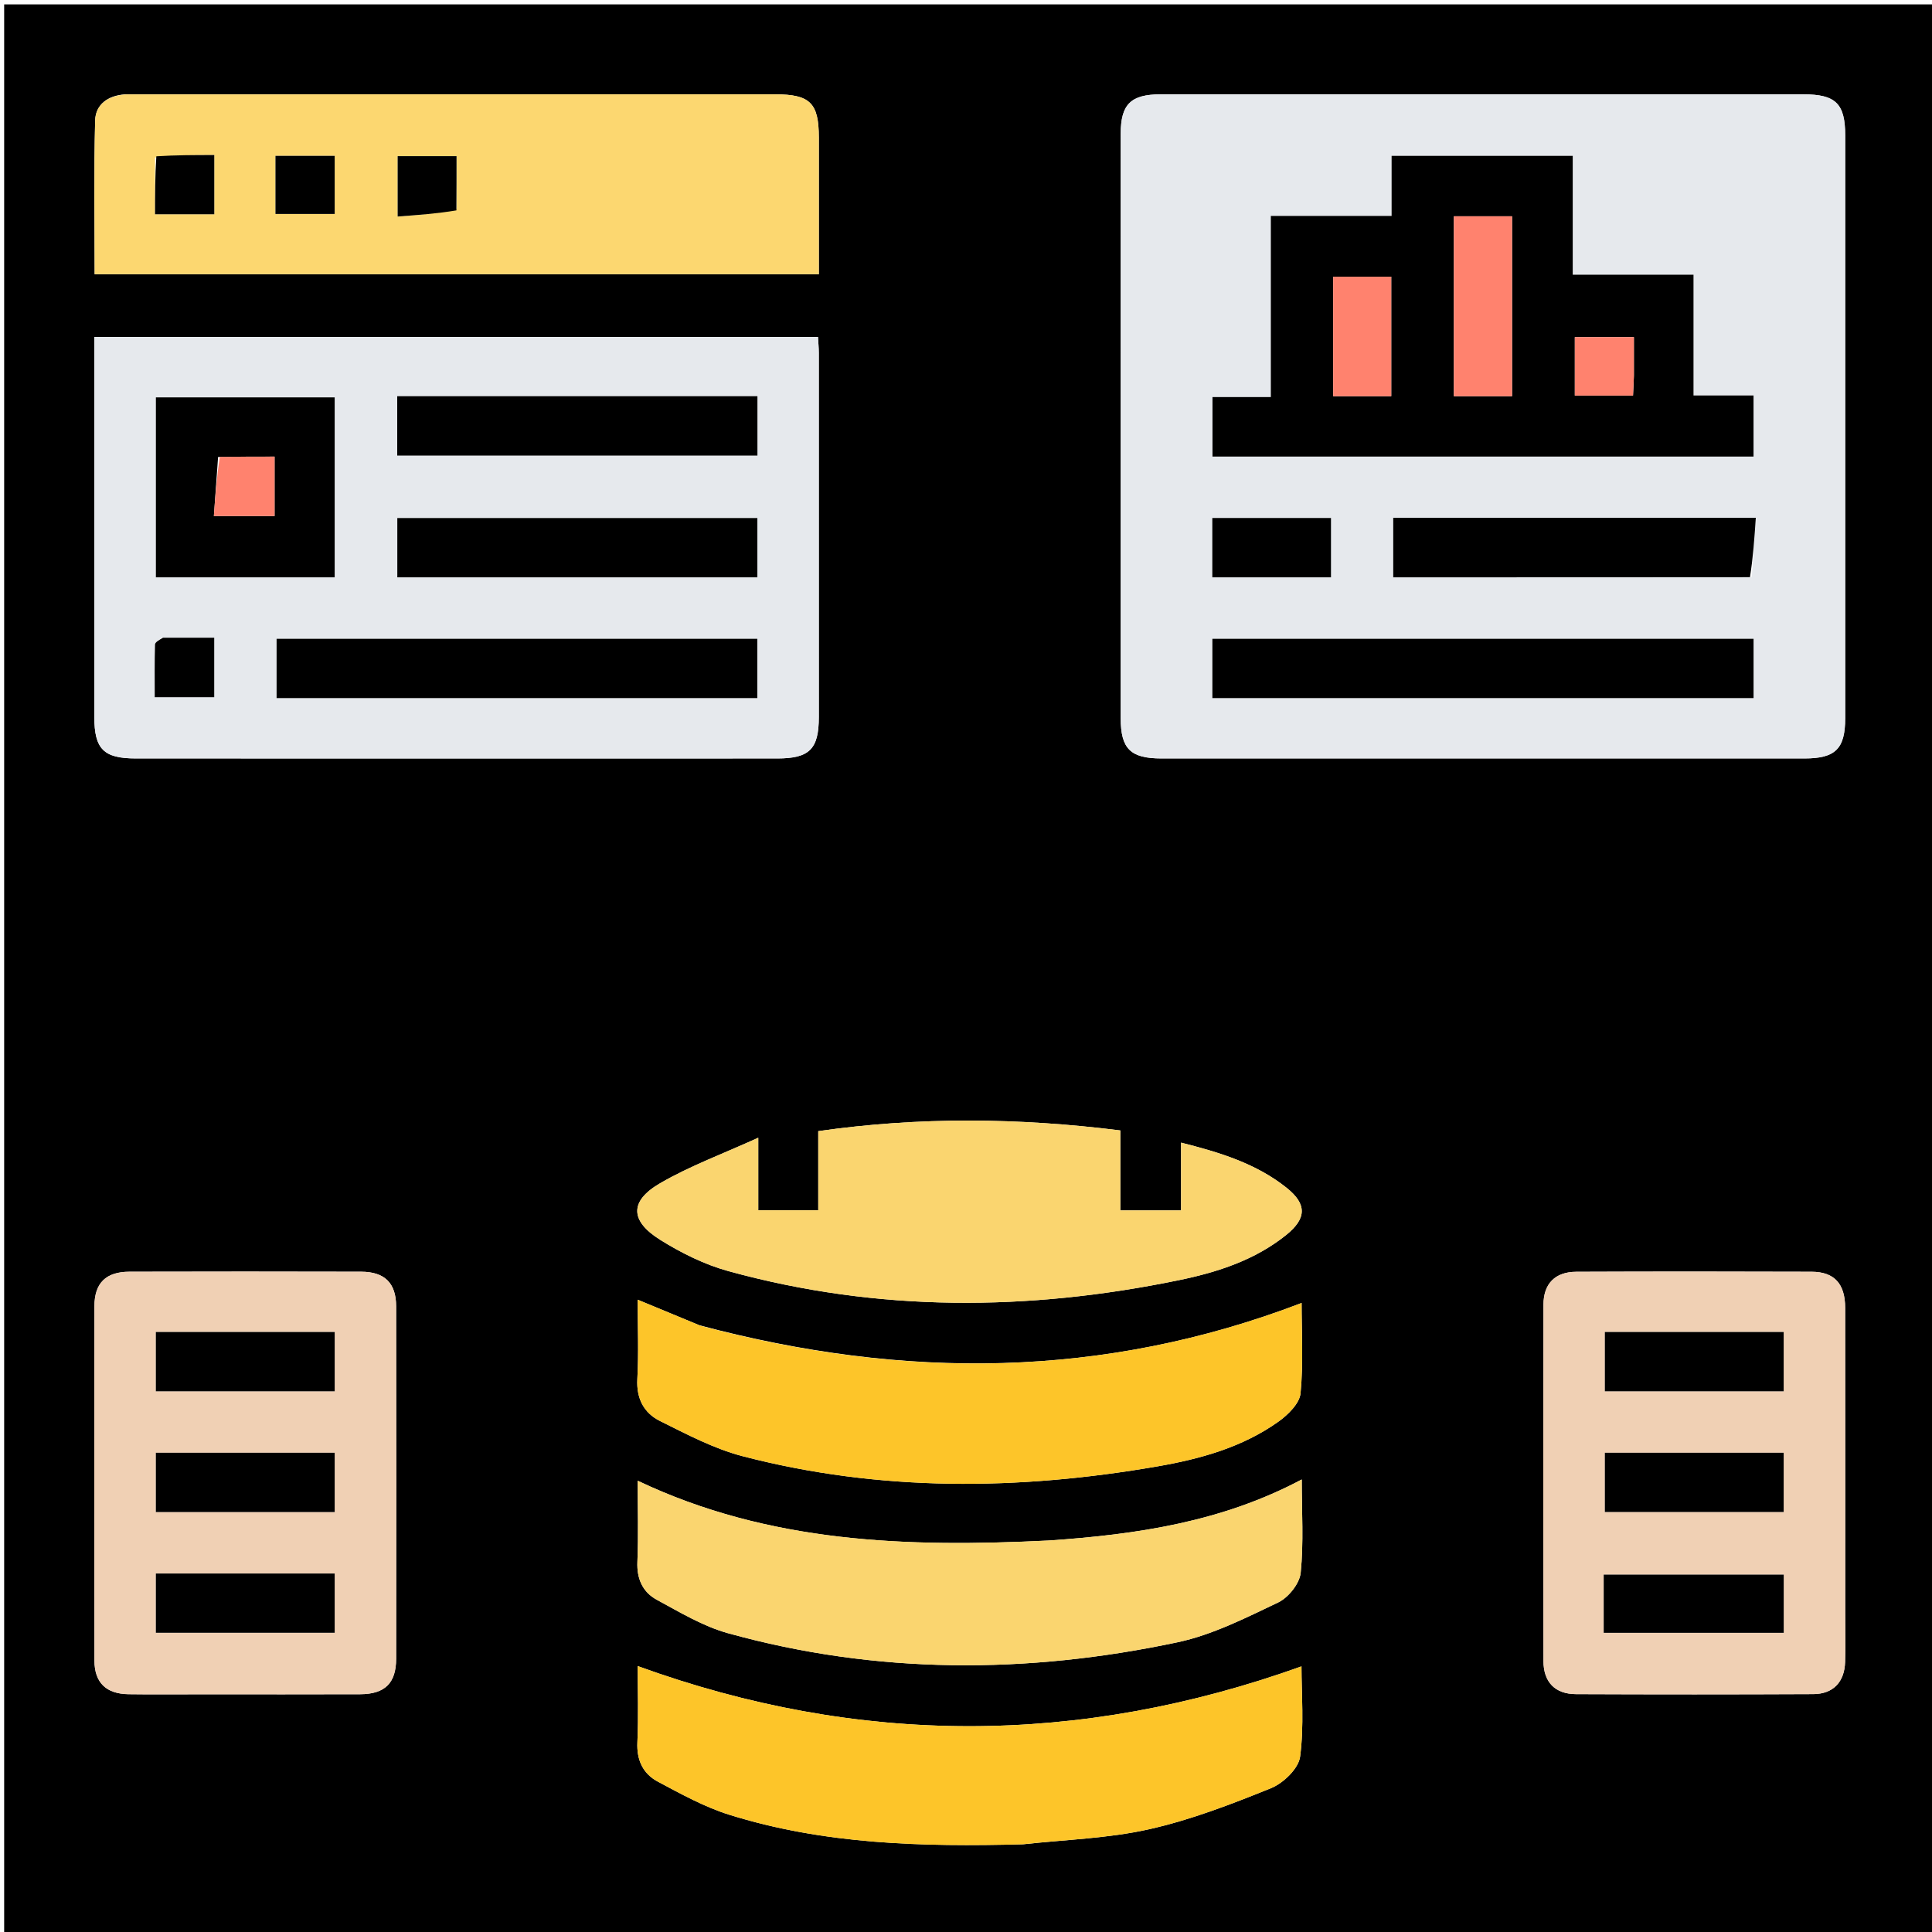 <svg version="1.1" id="Layer_1" xmlns="http://www.w3.org/2000/svg" xmlns:xlink="http://www.w3.org/1999/xlink" x="0px" y="0px"
	 width="100%" viewBox="0 0 512 512" enable-background="new 0 0 512 512" xml:space="preserve">
<path fill="#000000" opacity="1" stroke="none" 
	d="
M513,178 
	C513,289.973 513,401.446 513,512.959 
	C342.402,512.959 171.804,512.959 1.103,512.959 
	C1.103,342.444 1.103,171.888 1.103,1.166 
	C171.667,1.166 342.333,1.166 513,1.166 
	C513,59.862 513,118.681 513,178 
M373.5,25 
	C351.513,25 329.525,24.991 307.538,25.005 
	C299.679,25.011 297.008,27.645 297.006,35.427 
	C296.995,87.064 296.996,138.7 297.005,190.337 
	C297.006,198.448 299.591,200.995 307.805,200.996 
	C364.606,201.003 421.406,201.003 478.206,200.996 
	C486.409,200.995 488.994,198.442 488.995,190.318 
	C489.004,138.848 489.003,87.378 488.996,35.908 
	C488.995,27.471 486.488,25.004 477.94,25.003 
	C443.46,24.997 408.98,25 373.5,25 
M155.5,201 
	C172.333,201 189.165,201.007 205.998,200.997 
	C214.515,200.992 216.995,198.522 216.997,190.017 
	C217.005,157.852 217.003,125.687 216.99,93.522 
	C216.989,92.085 216.844,90.648 216.771,89.298 
	C152.686,89.298 88.952,89.298 25,89.298 
	C25,123.072 24.996,156.55 25.003,190.028 
	C25.005,198.53 27.479,200.996 36.006,200.997 
	C75.504,201.003 115.002,201 155.5,201 
M33.039,25.014 
	C28.638,25.318 25.325,27.656 25.214,31.951 
	C24.863,45.541 25.084,59.145 25.084,72.683 
	C89.32,72.683 153.052,72.683 217,72.683 
	C217,60.385 217.005,48.403 216.998,36.421 
	C216.993,27.294 214.673,25.002 205.433,25.001 
	C148.267,24.999 91.1,25.001 33.039,25.014 
M489,427.496 
	C489,400.528 489.02,373.56 488.985,346.592 
	C488.976,340.218 486.115,337.053 480.126,337.031 
	C459.317,336.955 438.508,336.954 417.7,337.037 
	C412.141,337.059 409.046,340.175 409.034,345.764 
	C408.97,377.227 408.972,408.69 409.031,440.153 
	C409.041,445.778 412.094,448.935 417.621,448.959 
	C438.596,449.047 459.571,449.05 480.546,448.952 
	C485.799,448.928 488.794,445.763 488.967,440.479 
	C489.098,436.488 488.998,432.489 489,427.496 
M54.5,449 
	C68.15,449 81.801,449.037 95.451,448.984 
	C101.994,448.959 104.972,446.05 104.981,439.577 
	C105.022,408.447 105.026,377.318 104.977,346.188 
	C104.967,340.017 101.934,337.037 95.722,337.021 
	C75.246,336.967 54.771,336.968 34.295,337.02 
	C28.071,337.036 25.033,340.009 25.023,346.168 
	C24.974,377.464 24.971,408.76 25.028,440.056 
	C25.039,445.91 28.127,448.892 34.024,448.978 
	C40.514,449.072 47.008,449 54.5,449 
M312.997,307.723 
	C312.997,312.009 312.997,316.295 312.997,320.765 
	C307.512,320.765 302.451,320.765 296.897,320.765 
	C296.897,313.658 296.897,306.768 296.897,299.578 
	C269.977,296.209 243.571,295.93 216.846,299.766 
	C216.846,307.122 216.846,313.891 216.846,320.728 
	C211.434,320.728 206.372,320.728 200.947,320.728 
	C200.947,314.711 200.947,308.957 200.947,301.514 
	C191.632,305.754 182.897,308.958 174.969,313.554 
	C166.794,318.293 166.904,323.549 175.01,328.599 
	C180.581,332.07 186.72,335.121 193.019,336.856 
	C232.622,347.763 272.567,347.497 312.577,339.227 
	C322.697,337.135 332.546,333.937 340.797,327.324 
	C346.335,322.885 346.369,319.086 340.918,314.745 
	C332.832,308.306 323.213,305.397 312.997,302.808 
	C312.997,304.488 312.997,305.64 312.997,307.723 
M277.718,408.265 
	C240.583,410.091 203.873,408.988 168.997,392.411 
	C168.997,399.695 169.217,406.811 168.917,413.906 
	C168.725,418.438 170.347,421.945 174.067,423.959 
	C180.168,427.262 186.305,430.98 192.902,432.811 
	C232.346,443.759 272.218,443.667 312.023,435.228 
	C321.271,433.267 330.08,428.783 338.717,424.674 
	C341.431,423.383 344.404,419.674 344.694,416.812 
	C345.505,408.803 344.977,400.658 344.977,392.077 
	C323.893,403.269 301.489,406.656 277.718,408.265 
M271.277,488.749 
	C282.352,487.515 293.635,487.208 304.445,484.787 
	C315.514,482.309 326.281,478.158 336.834,473.884 
	C340.107,472.558 344.126,468.683 344.539,465.546 
	C345.622,457.323 344.905,448.863 344.905,441.61 
	C285.956,462.73 227.567,462.781 168.997,441.529 
	C168.997,447.752 169.235,454.755 168.914,461.731 
	C168.696,466.467 170.419,470.067 174.33,472.149 
	C180.453,475.409 186.642,478.85 193.213,480.909 
	C218.328,488.78 244.277,489.462 271.277,488.749 
M185.34,351.205 
	C180.016,349.001 174.692,346.798 168.997,344.441 
	C168.997,351.561 169.284,358.523 168.902,365.449 
	C168.617,370.634 170.651,374.468 174.905,376.578 
	C182.007,380.1 189.191,383.925 196.788,385.903 
	C233.179,395.374 269.975,394.98 306.781,388.6 
	C318.088,386.64 329.263,383.549 338.809,376.739 
	C341.342,374.931 344.406,371.925 344.66,369.228 
	C345.428,361.066 344.937,352.785 344.937,345.308 
	C292.473,365.392 239.588,365.672 185.34,351.205 
z"/>
<path fill="#E6E9ED" opacity="1" stroke="none" 
	d="
M374,25 
	C408.98,25 443.46,24.997 477.94,25.003 
	C486.488,25.004 488.995,27.471 488.996,35.908 
	C489.003,87.378 489.004,138.848 488.995,190.318 
	C488.994,198.442 486.409,200.995 478.206,200.996 
	C421.406,201.003 364.606,201.003 307.805,200.996 
	C299.591,200.995 297.006,198.448 297.005,190.337 
	C296.996,138.7 296.995,87.064 297.006,35.427 
	C297.008,27.645 299.679,25.011 307.538,25.005 
	C329.525,24.991 351.513,25 374,25 
M443.5,121 
	C450.595,121 457.69,121 464.704,121 
	C464.704,115.347 464.704,110.279 464.704,104.806 
	C459.338,104.806 454.263,104.806 448.799,104.806 
	C448.799,93.995 448.799,83.592 448.799,72.795 
	C437.992,72.795 427.588,72.795 416.792,72.795 
	C416.792,61.988 416.792,51.585 416.792,41.304 
	C400.653,41.304 384.925,41.304 368.789,41.304 
	C368.789,46.678 368.789,51.752 368.789,57.217 
	C357.978,57.217 347.575,57.217 336.784,57.217 
	C336.784,73.355 336.784,89.086 336.784,105.22 
	C331.31,105.22 326.237,105.22 321.322,105.22 
	C321.322,110.704 321.322,115.773 321.322,121 
	C361.93,121 402.215,121 443.5,121 
M456.457,185 
	C459.229,185 462.001,185 464.711,185 
	C464.711,179.365 464.711,174.296 464.711,169.282 
	C416.696,169.282 368.971,169.282 321.291,169.282 
	C321.291,174.638 321.291,179.707 321.291,185 
	C366.209,185 410.837,185 456.457,185 
M464.243,152.933 
	C464.593,147.76 464.944,142.587 465.308,137.212 
	C432.843,137.212 401.115,137.212 369.22,137.212 
	C369.22,142.494 369.22,147.562 369.22,152.995 
	C400.719,152.995 431.998,152.995 464.243,152.933 
M346.424,153 
	C348.527,153 350.63,153 352.728,153 
	C352.728,147.395 352.728,142.329 352.728,137.269 
	C342.059,137.269 331.664,137.269 321.274,137.269 
	C321.274,142.61 321.274,147.676 321.274,153 
	C329.509,153 337.473,153 346.424,153 
z"/>
<path fill="#E6E9ED" opacity="1" stroke="none" 
	d="
M155,201 
	C115.002,201 75.504,201.003 36.006,200.997 
	C27.479,200.996 25.005,198.53 25.003,190.028 
	C24.996,156.55 25,123.072 25,89.298 
	C88.952,89.298 152.686,89.298 216.771,89.298 
	C216.844,90.648 216.989,92.085 216.99,93.522 
	C217.003,125.687 217.005,157.852 216.997,190.017 
	C216.995,198.522 214.515,200.992 205.998,200.997 
	C189.165,201.007 172.333,201 155,201 
M49.546,153 
	C62.633,153 75.72,153 88.693,153 
	C88.693,136.657 88.693,120.925 88.693,105.308 
	C72.654,105.308 56.922,105.308 41.31,105.308 
	C41.31,121.349 41.31,137.08 41.31,153 
	C43.933,153 46.248,153 49.546,153 
M164.5,185 
	C176.594,185 188.687,185 200.7,185 
	C200.7,179.342 200.7,174.274 200.7,169.291 
	C158.009,169.291 115.618,169.291 73.3,169.291 
	C73.3,174.656 73.3,179.725 73.3,185 
	C103.566,185 133.533,185 164.5,185 
M110.603,105 
	C108.83,105 107.057,105 105.268,105 
	C105.268,110.592 105.268,115.661 105.268,120.737 
	C137.263,120.737 168.99,120.737 200.728,120.737 
	C200.728,115.4 200.728,110.331 200.728,105 
	C170.831,105 141.205,105 110.603,105 
M127.5,153 
	C151.919,153 176.339,153 200.71,153 
	C200.71,147.362 200.71,142.294 200.71,137.282 
	C168.694,137.282 136.969,137.282 105.29,137.282 
	C105.29,142.638 105.29,147.706 105.29,153 
	C112.553,153 119.526,153 127.5,153 
M42.718,169.005 
	C42.147,169.606 41.099,170.192 41.081,170.81 
	C40.941,175.419 41.005,180.034 41.005,184.775 
	C46.511,184.775 51.576,184.775 56.772,184.775 
	C56.772,179.482 56.772,174.417 56.772,169 
	C52.261,169 47.971,169 42.718,169.005 
z"/>
<path fill="#FCD770" opacity="1" stroke="none" 
	d="
M33.487,25.008 
	C91.1,25.001 148.267,24.999 205.433,25.001 
	C214.673,25.002 216.993,27.294 216.998,36.421 
	C217.005,48.403 217,60.385 217,72.683 
	C153.052,72.683 89.32,72.683 25.084,72.683 
	C25.084,59.145 24.863,45.541 25.214,31.951 
	C25.325,27.656 28.638,25.318 33.487,25.008 
M120.991,55.273 
	C120.991,50.538 120.991,45.803 120.991,41.377 
	C115.187,41.377 110.126,41.377 105.381,41.377 
	C105.381,46.818 105.381,51.879 105.381,57.38 
	C110.828,56.977 115.871,56.604 120.991,55.273 
M73,49.482 
	C73,51.907 73,54.331 73,56.701 
	C78.65,56.701 83.703,56.701 88.698,56.701 
	C88.698,51.343 88.698,46.29 88.698,41.305 
	C83.339,41.305 78.286,41.305 73,41.305 
	C73,43.911 73,46.214 73,49.482 
M41.088,41.756 
	C41.088,46.694 41.088,51.633 41.088,56.781 
	C46.463,56.781 51.516,56.781 56.785,56.781 
	C56.785,51.529 56.785,46.477 56.785,41.086 
	C51.648,41.086 46.711,41.086 41.088,41.756 
z"/>
<path fill="#F0D0B4" opacity="1" stroke="none" 
	d="
M489,427.995 
	C488.998,432.489 489.098,436.488 488.967,440.479 
	C488.794,445.763 485.799,448.928 480.546,448.952 
	C459.571,449.05 438.596,449.047 417.621,448.959 
	C412.094,448.935 409.041,445.778 409.031,440.153 
	C408.972,408.69 408.97,377.227 409.034,345.764 
	C409.046,340.175 412.141,337.059 417.7,337.037 
	C438.508,336.954 459.317,336.955 480.126,337.031 
	C486.115,337.053 488.976,340.218 488.985,346.592 
	C489.02,373.56 489,400.528 489,427.995 
M425,426.457 
	C425,428.554 425,430.652 425,432.718 
	C441.296,432.718 457.013,432.718 472.707,432.718 
	C472.707,427.37 472.707,422.308 472.707,417.286 
	C456.695,417.286 440.978,417.286 425,417.286 
	C425,420.208 425,422.845 425,426.457 
M436.518,385 
	C432.753,385 428.988,385 425.305,385 
	C425.305,390.655 425.305,395.716 425.305,400.705 
	C441.327,400.705 457.042,400.705 472.694,400.705 
	C472.694,395.342 472.694,390.281 472.694,385 
	C460.764,385 449.138,385 436.518,385 
M436.518,353 
	C432.753,353 428.988,353 425.305,353 
	C425.305,358.655 425.305,363.716 425.305,368.705 
	C441.327,368.705 457.042,368.705 472.694,368.705 
	C472.694,363.342 472.694,358.281 472.694,353 
	C460.764,353 449.138,353 436.518,353 
z"/>
<path fill="#F0D0B4" opacity="1" stroke="none" 
	d="
M54,449 
	C47.008,449 40.514,449.072 34.024,448.978 
	C28.127,448.892 25.039,445.91 25.028,440.056 
	C24.971,408.76 24.974,377.464 25.023,346.168 
	C25.033,340.009 28.071,337.036 34.295,337.02 
	C54.771,336.968 75.246,336.967 95.722,337.021 
	C101.934,337.037 104.967,340.017 104.977,346.188 
	C105.026,377.318 105.022,408.447 104.981,439.577 
	C104.972,446.05 101.994,448.959 95.451,448.984 
	C81.801,449.037 68.15,449 54,449 
M60.5,417 
	C54.078,417 47.655,417 41.306,417 
	C41.306,422.656 41.306,427.718 41.306,432.705 
	C57.328,432.705 73.042,432.705 88.695,432.705 
	C88.695,427.344 88.695,422.283 88.695,417 
	C79.427,417 70.464,417 60.5,417 
M63.5,385 
	C56.079,385 48.657,385 41.304,385 
	C41.304,390.653 41.304,395.714 41.304,400.707 
	C57.324,400.707 73.039,400.707 88.696,400.707 
	C88.696,395.348 88.696,390.287 88.696,385 
	C80.43,385 72.465,385 63.5,385 
M77.482,353 
	C65.403,353 53.324,353 41.302,353 
	C41.302,358.649 41.302,363.711 41.302,368.707 
	C57.321,368.707 73.037,368.707 88.697,368.707 
	C88.697,363.349 88.697,358.288 88.697,353 
	C85.09,353 81.783,353 77.482,353 
z"/>
<path fill="#FAD56F" opacity="1" stroke="none" 
	d="
M312.997,307.258 
	C312.997,305.64 312.997,304.488 312.997,302.808 
	C323.213,305.397 332.832,308.306 340.918,314.745 
	C346.369,319.086 346.335,322.885 340.797,327.324 
	C332.546,333.937 322.697,337.135 312.577,339.227 
	C272.567,347.497 232.622,347.763 193.019,336.856 
	C186.72,335.121 180.581,332.07 175.01,328.599 
	C166.904,323.549 166.794,318.293 174.969,313.554 
	C182.897,308.958 191.632,305.754 200.947,301.514 
	C200.947,308.957 200.947,314.711 200.947,320.728 
	C206.372,320.728 211.434,320.728 216.846,320.728 
	C216.846,313.891 216.846,307.122 216.846,299.766 
	C243.571,295.93 269.977,296.209 296.897,299.578 
	C296.897,306.768 296.897,313.658 296.897,320.765 
	C302.451,320.765 307.512,320.765 312.997,320.765 
	C312.997,316.295 312.997,312.009 312.997,307.258 
z"/>
<path fill="#FAD56F" opacity="1" stroke="none" 
	d="
M278.184,408.234 
	C301.489,406.656 323.893,403.269 344.977,392.077 
	C344.977,400.658 345.505,408.803 344.694,416.812 
	C344.404,419.674 341.431,423.383 338.717,424.674 
	C330.08,428.783 321.271,433.267 312.023,435.228 
	C272.218,443.667 232.346,443.759 192.902,432.811 
	C186.305,430.98 180.168,427.262 174.067,423.959 
	C170.347,421.945 168.725,418.438 168.917,413.906 
	C169.217,406.811 168.997,399.695 168.997,392.411 
	C203.873,408.988 240.583,410.091 278.184,408.234 
z"/>
<path fill="#FDC529" opacity="1" stroke="none" 
	d="
M270.799,488.772 
	C244.277,489.462 218.328,488.78 193.213,480.909 
	C186.642,478.85 180.453,475.409 174.33,472.149 
	C170.419,470.067 168.696,466.467 168.914,461.731 
	C169.235,454.755 168.997,447.752 168.997,441.529 
	C227.567,462.781 285.956,462.73 344.905,441.61 
	C344.905,448.863 345.622,457.323 344.539,465.546 
	C344.126,468.683 340.107,472.558 336.834,473.884 
	C326.281,478.158 315.514,482.309 304.445,484.787 
	C293.635,487.208 282.352,487.515 270.799,488.772 
z"/>
<path fill="#FDC529" opacity="1" stroke="none" 
	d="
M185.705,351.357 
	C239.588,365.672 292.473,365.392 344.937,345.308 
	C344.937,352.785 345.428,361.066 344.66,369.228 
	C344.406,371.925 341.342,374.931 338.809,376.739 
	C329.263,383.549 318.088,386.64 306.781,388.6 
	C269.975,394.98 233.179,395.374 196.788,385.903 
	C189.191,383.925 182.007,380.1 174.905,376.578 
	C170.651,374.468 168.617,370.634 168.902,365.449 
	C169.284,358.523 168.997,351.561 168.997,344.441 
	C174.692,346.798 180.016,349.001 185.705,351.357 
z"/>
<path fill="#000000" opacity="1" stroke="none" 
	d="
M443,121 
	C402.215,121 361.93,121 321.322,121 
	C321.322,115.773 321.322,110.704 321.322,105.22 
	C326.237,105.22 331.31,105.22 336.784,105.22 
	C336.784,89.086 336.784,73.355 336.784,57.217 
	C347.575,57.217 357.978,57.217 368.789,57.217 
	C368.789,51.752 368.789,46.678 368.789,41.304 
	C384.925,41.304 400.653,41.304 416.792,41.304 
	C416.792,51.585 416.792,61.988 416.792,72.795 
	C427.588,72.795 437.992,72.795 448.799,72.795 
	C448.799,83.592 448.799,93.995 448.799,104.806 
	C454.263,104.806 459.338,104.806 464.704,104.806 
	C464.704,110.279 464.704,115.347 464.704,121 
	C457.69,121 450.595,121 443,121 
M394.453,104.999 
	C396.546,104.999 398.638,104.999 400.709,104.999 
	C400.709,88.692 400.709,72.999 400.709,57.311 
	C395.364,57.311 390.315,57.311 385.295,57.311 
	C385.295,73.317 385.295,89.01 385.295,104.999 
	C388.218,104.999 390.85,104.999 394.453,104.999 
M361.482,104.999 
	C363.903,104.999 366.324,104.999 368.696,104.999 
	C368.696,94.007 368.696,83.642 368.696,73.319 
	C363.34,73.319 358.294,73.319 353.31,73.319 
	C353.31,84.005 353.31,94.37 353.31,104.999 
	C355.917,104.999 358.218,104.999 361.482,104.999 
M433,99.41 
	C433,96.005 433,92.6 433,89.341 
	C427.278,89.341 422.238,89.341 417.343,89.341 
	C417.343,94.727 417.343,99.768 417.343,104.83 
	C422.607,104.83 427.528,104.83 432.769,104.83 
	C432.851,103.248 432.925,101.812 433,99.41 
z"/>
<path fill="#000000" opacity="1" stroke="none" 
	d="
M455.961,185 
	C410.837,185 366.209,185 321.291,185 
	C321.291,179.707 321.291,174.638 321.291,169.282 
	C368.971,169.282 416.696,169.282 464.711,169.282 
	C464.711,174.296 464.711,179.365 464.711,185 
	C462.001,185 459.229,185 455.961,185 
z"/>
<path fill="#000000" opacity="1" stroke="none" 
	d="
M463.76,152.964 
	C431.998,152.995 400.719,152.995 369.22,152.995 
	C369.22,147.562 369.22,142.494 369.22,137.212 
	C401.115,137.212 432.843,137.212 465.308,137.212 
	C464.944,142.587 464.593,147.76 463.76,152.964 
z"/>
<path fill="#000000" opacity="1" stroke="none" 
	d="
M345.931,153 
	C337.473,153 329.509,153 321.274,153 
	C321.274,147.676 321.274,142.61 321.274,137.269 
	C331.664,137.269 342.059,137.269 352.728,137.269 
	C352.728,142.329 352.728,147.395 352.728,153 
	C350.63,153 348.527,153 345.931,153 
z"/>
<path fill="#000000" opacity="1" stroke="none" 
	d="
M49.054,153 
	C46.248,153 43.933,153 41.31,153 
	C41.31,137.08 41.31,121.349 41.31,105.308 
	C56.922,105.308 72.654,105.308 88.693,105.308 
	C88.693,120.925 88.693,136.657 88.693,153 
	C75.72,153 62.633,153 49.054,153 
M57.793,121.109 
	C57.427,126.25 57.061,131.392 56.679,136.767 
	C62.499,136.767 67.538,136.767 72.764,136.767 
	C72.764,131.494 72.764,126.456 72.764,121.014 
	C67.942,121.014 63.345,121.014 57.793,121.109 
z"/>
<path fill="#000000" opacity="1" stroke="none" 
	d="
M164,185 
	C133.533,185 103.566,185 73.3,185 
	C73.3,179.725 73.3,174.656 73.3,169.291 
	C115.618,169.291 158.009,169.291 200.7,169.291 
	C200.7,174.274 200.7,179.342 200.7,185 
	C188.687,185 176.594,185 164,185 
z"/>
<path fill="#000000" opacity="1" stroke="none" 
	d="
M111.091,105 
	C141.205,105 170.831,105 200.728,105 
	C200.728,110.331 200.728,115.4 200.728,120.737 
	C168.99,120.737 137.263,120.737 105.268,120.737 
	C105.268,115.661 105.268,110.592 105.268,105 
	C107.057,105 108.83,105 111.091,105 
z"/>
<path fill="#000000" opacity="1" stroke="none" 
	d="
M127,153 
	C119.526,153 112.553,153 105.29,153 
	C105.29,147.706 105.29,142.638 105.29,137.282 
	C136.969,137.282 168.694,137.282 200.71,137.282 
	C200.71,142.294 200.71,147.362 200.71,153 
	C176.339,153 151.919,153 127,153 
z"/>
<path fill="#000000" opacity="1" stroke="none" 
	d="
M43.199,169.003 
	C47.971,169 52.261,169 56.772,169 
	C56.772,174.417 56.772,179.482 56.772,184.775 
	C51.576,184.775 46.511,184.775 41.005,184.775 
	C41.005,180.034 40.941,175.419 41.081,170.81 
	C41.099,170.192 42.147,169.606 43.199,169.003 
z"/>
<path fill="#000000" opacity="1" stroke="none" 
	d="
M120.953,55.752 
	C115.871,56.604 110.828,56.977 105.381,57.38 
	C105.381,51.879 105.381,46.818 105.381,41.377 
	C110.126,41.377 115.187,41.377 120.991,41.377 
	C120.991,45.803 120.991,50.538 120.953,55.752 
z"/>
<path fill="#000000" opacity="1" stroke="none" 
	d="
M73,49 
	C73,46.214 73,43.911 73,41.305 
	C78.286,41.305 83.339,41.305 88.698,41.305 
	C88.698,46.29 88.698,51.343 88.698,56.701 
	C83.703,56.701 78.65,56.701 73,56.701 
	C73,54.331 73,51.907 73,49 
z"/>
<path fill="#000000" opacity="1" stroke="none" 
	d="
M41.431,41.421 
	C46.711,41.086 51.648,41.086 56.785,41.086 
	C56.785,46.477 56.785,51.529 56.785,56.781 
	C51.516,56.781 46.463,56.781 41.088,56.781 
	C41.088,51.633 41.088,46.694 41.431,41.421 
z"/>
<path fill="#000000" opacity="1" stroke="none" 
	d="
M425,425.97 
	C425,422.845 425,420.208 425,417.286 
	C440.978,417.286 456.695,417.286 472.707,417.286 
	C472.707,422.308 472.707,427.37 472.707,432.718 
	C457.013,432.718 441.296,432.718 425,432.718 
	C425,430.652 425,428.554 425,425.97 
z"/>
<path fill="#000000" opacity="1" stroke="none" 
	d="
M437.015,385 
	C449.138,385 460.764,385 472.694,385 
	C472.694,390.281 472.694,395.342 472.694,400.705 
	C457.042,400.705 441.327,400.705 425.305,400.705 
	C425.305,395.716 425.305,390.655 425.305,385 
	C428.988,385 432.753,385 437.015,385 
z"/>
<path fill="#000000" opacity="1" stroke="none" 
	d="
M437.015,353 
	C449.138,353 460.764,353 472.694,353 
	C472.694,358.281 472.694,363.342 472.694,368.705 
	C457.042,368.705 441.327,368.705 425.305,368.705 
	C425.305,363.716 425.305,358.655 425.305,353 
	C428.988,353 432.753,353 437.015,353 
z"/>
<path fill="#000000" opacity="1" stroke="none" 
	d="
M61,417 
	C70.464,417 79.427,417 88.695,417 
	C88.695,422.283 88.695,427.344 88.695,432.705 
	C73.042,432.705 57.328,432.705 41.306,432.705 
	C41.306,427.718 41.306,422.656 41.306,417 
	C47.655,417 54.078,417 61,417 
z"/>
<path fill="#000000" opacity="1" stroke="none" 
	d="
M64,385 
	C72.465,385 80.43,385 88.696,385 
	C88.696,390.287 88.696,395.348 88.696,400.707 
	C73.039,400.707 57.324,400.707 41.304,400.707 
	C41.304,395.714 41.304,390.653 41.304,385 
	C48.657,385 56.079,385 64,385 
z"/>
<path fill="#000000" opacity="1" stroke="none" 
	d="
M77.979,353 
	C81.783,353 85.09,353 88.697,353 
	C88.697,358.288 88.697,363.349 88.697,368.707 
	C73.037,368.707 57.321,368.707 41.302,368.707 
	C41.302,363.711 41.302,358.649 41.302,353 
	C53.324,353 65.403,353 77.979,353 
z"/>
<path fill="#FF826E" opacity="1" stroke="none" 
	d="
M393.967,104.999 
	C390.85,104.999 388.218,104.999 385.295,104.999 
	C385.295,89.01 385.295,73.317 385.295,57.311 
	C390.315,57.311 395.364,57.311 400.709,57.311 
	C400.709,72.999 400.709,88.692 400.709,104.999 
	C398.638,104.999 396.546,104.999 393.967,104.999 
z"/>
<path fill="#FF826E" opacity="1" stroke="none" 
	d="
M361,104.999 
	C358.218,104.999 355.917,104.999 353.31,104.999 
	C353.31,94.37 353.31,84.005 353.31,73.319 
	C358.294,73.319 363.34,73.319 368.696,73.319 
	C368.696,83.642 368.696,94.007 368.696,104.999 
	C366.324,104.999 363.903,104.999 361,104.999 
z"/>
<path fill="#FF826E" opacity="1" stroke="none" 
	d="
M433,99.894 
	C432.925,101.812 432.851,103.248 432.769,104.83 
	C427.528,104.83 422.607,104.83 417.343,104.83 
	C417.343,99.768 417.343,94.727 417.343,89.341 
	C422.238,89.341 427.278,89.341 433,89.341 
	C433,92.6 433,96.005 433,99.894 
z"/>
<path fill="#FF826E" opacity="1" stroke="none" 
	d="
M58.27,121.061 
	C63.345,121.014 67.942,121.014 72.764,121.014 
	C72.764,126.456 72.764,131.494 72.764,136.767 
	C67.538,136.767 62.499,136.767 56.679,136.767 
	C57.061,131.392 57.427,126.25 58.27,121.061 
z"/>
</svg>